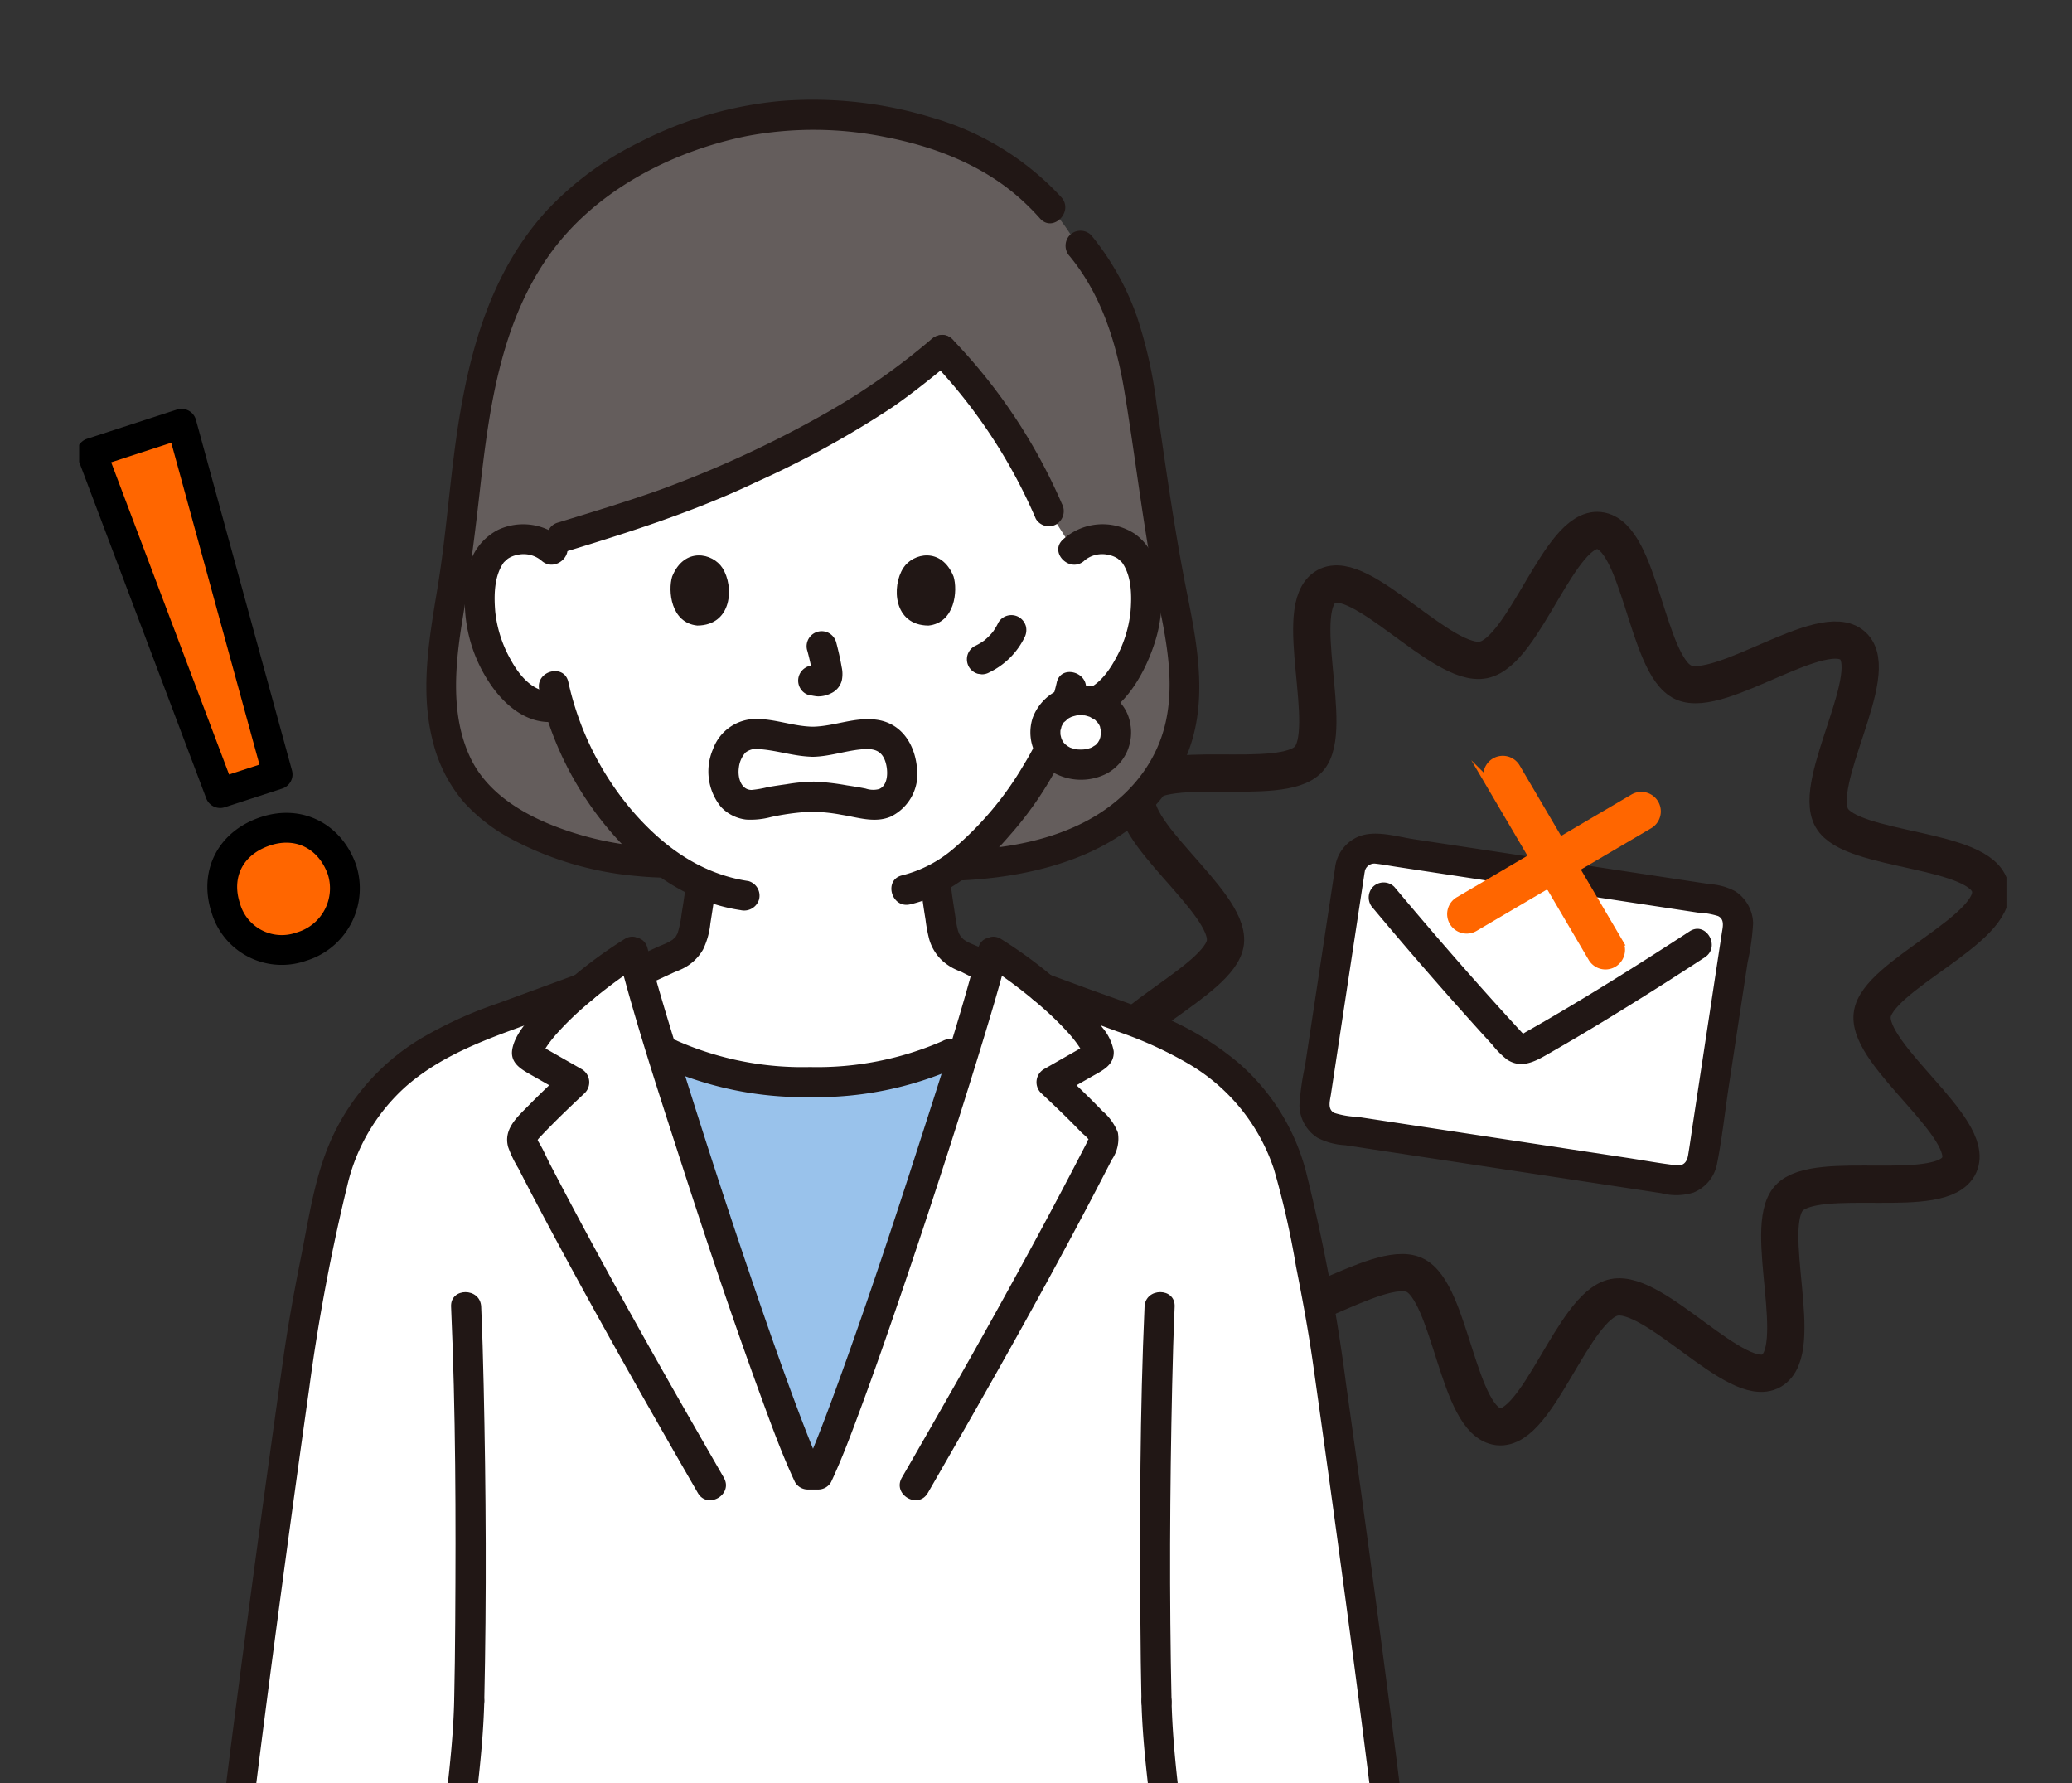 <svg xmlns="http://www.w3.org/2000/svg" xmlns:xlink="http://www.w3.org/1999/xlink" width="278" height="239.209" viewBox="0 0 278 239.209">
  <rect x="0" y="0" width="278" height="239.209" fill="#333333" stroke="none"/>
  <defs>
    <clipPath id="clip-path">
      <rect id="長方形_46" data-name="長方形 46" width="278" height="239.209" transform="translate(1246.352 3458.679)" fill="#fff" stroke="#707070" stroke-width="1"/>
    </clipPath>
    <clipPath id="clip-path-2">
      <rect id="長方形_45" data-name="長方形 45" width="258.582" height="299.025" fill="none"/>
    </clipPath>
  </defs>
  <g id="マスクグループ_10" data-name="マスクグループ 10" transform="translate(-1246.352 -3458.679)" clip-path="url(#clip-path)">
    <g id="グループ_81" data-name="グループ 81" transform="translate(1256.974 3472.05)">
      <g id="グループ_80" data-name="グループ 80" clip-path="url(#clip-path-2)">
        <path id="パス_321" data-name="パス 321" d="M282.45,116.68c1.127,5.5-15.258,11.729-15.853,17.024-.617,5.487,13.914,15.2,11.676,20.124-2.262,4.97-19.164.41-22.844,4.444-3.644,3.994,2.441,20.427-2.361,23.152-4.634,2.63-15.594-10.97-21.1-9.843s-10.228,17.942-15.523,17.348c-5.487-.617-6.357-18.118-11.278-20.357-4.971-2.261-18.716,8.58-22.751,4.9-3.995-3.643,5.544-18.291,2.819-23.093-2.629-4.634-20.144-3.913-21.271-9.416s15.258-11.728,15.853-17.024c.617-5.487-13.915-15.2-11.676-20.123,2.262-4.971,19.164-.41,22.844-4.445,3.644-3.994-2.441-20.427,2.361-23.152,4.634-2.63,15.594,10.971,21.1,9.843s10.228-17.942,15.523-17.348c5.487.616,6.357,18.118,11.278,20.357,4.971,2.262,18.716-8.58,22.751-4.9,3.994,3.644-5.544,18.291-2.819,23.094C263.808,111.9,281.323,111.179,282.45,116.68Z" transform="translate(-26.027 -10.908)" fill="none" stroke="#211715" stroke-miterlimit="10" stroke-width="5"/>
        <path id="パス_322" data-name="パス 322" d="M200.4,307.18c-.6-1.809-1.18-3.528-1.711-5.122-4.548.5-10.54,1.066-15.775,1.417-.088,1.067-.146,1.738-.146,1.738a237.106,237.106,0,0,0-.83,25.374,4.357,4.357,0,0,0,1.342,2.874,3.7,3.7,0,0,0,2.692.785c1.951-.068,4.824-2.384,6.061-5.576a87.655,87.655,0,0,0,4.959,11.2,12.274,12.274,0,0,0,2.694,3.862,4.507,4.507,0,0,0,4.393,1.036c2.209-.842,2.8-2.715,2.947-5.073.61-9.733-3.306-22.509-6.625-32.517" transform="translate(-28.875 -47.962)" fill="#fff"/>
        <path id="パス_323" data-name="パス 323" d="M28.882,307.18c-3.319,10.007-7.234,22.784-6.625,32.517.148,2.359.739,4.231,2.947,5.073a4.509,4.509,0,0,0,4.394-1.036,12.288,12.288,0,0,0,2.694-3.862,87.733,87.733,0,0,0,4.958-11.2c1.237,3.191,4.111,5.507,6.062,5.575A3.7,3.7,0,0,0,46,333.462a4.36,4.36,0,0,0,1.342-2.874,237.084,237.084,0,0,0-.831-25.374s-.057-.672-.146-1.739c-5.235-.352-11.228-.92-15.775-1.417-.531,1.593-1.111,3.312-1.711,5.121" transform="translate(-3.524 -47.962)" fill="#fff"/>
        <path id="パス_324" data-name="パス 324" d="M88.268,102.739c-10.651,0-23.7-4.361-27.895-12.146-3.66-6.8-2.8-14.815-1.469-22.492,3.351-18.409,1.507-39.168,16.247-53.279C80.63,9.577,92.973,2.433,106.842,2.433c8.531,0,17.615,1.745,25.019,6.153a30.709,30.709,0,0,1,10.35,9.915c6.031,6.428,8.207,13.869,9.424,22.214,1.353,9.274,2.607,18.571,4.508,27.753,1.724,8.324,2.615,16.539-2.872,23.813-6.555,8.69-18.32,10.9-28.871,10.9" transform="translate(-9.172 -0.386)" fill="#645d5c"/>
        <path id="パス_325" data-name="パス 325" d="M87.89,100.333a42.514,42.514,0,0,1-15.973-3.139c-4.4-1.816-8.613-4.595-10.671-8.988-2.7-5.763-1.987-12.6-.989-18.673.937-5.713,1.661-11.428,2.307-17.18,1.215-10.813,2.748-22.1,9.115-31.249C77.748,12.383,88.064,6.984,98.347,4.888a48.351,48.351,0,0,1,18.753.154c6.158,1.2,12.3,3.51,17.168,7.556a31.838,31.838,0,0,1,3.445,3.342c1.73,1.946,4.578-.918,2.855-2.855A37.832,37.832,0,0,0,123.227,2.408,54.452,54.452,0,0,0,102.971.177,51.745,51.745,0,0,0,84.022,5.684,42.965,42.965,0,0,0,71.5,14.906c-8.337,9.184-10.982,21.267-12.474,33.22-.723,5.791-1.2,11.615-2.154,17.377-1.126,6.837-2.394,13.87-.591,20.717a19.67,19.67,0,0,0,4.065,7.956,23.506,23.506,0,0,0,6.271,4.915,43.784,43.784,0,0,0,17.076,5.067q2.095.208,4.2.214c2.6.01,2.6-4.028,0-4.038" transform="translate(-8.793 0)" fill="#211715"/>
        <path id="パス_326" data-name="パス 326" d="M154.3,24.34c4.253,5.186,6.24,11.582,7.324,18.1,1.317,7.923,2.252,15.9,3.68,23.808,1.2,6.632,3.34,13.608,1.9,20.378-1.315,6.19-5.637,10.948-11.2,13.733-5.946,2.974-12.834,3.722-19.4,3.736-2.6.005-2.6,4.043,0,4.038,13.012-.026,28.12-3.695,33.467-17.048,2.766-6.909,1.389-14.4-.024-21.441-1.7-8.449-2.874-16.99-4.112-25.516a60.664,60.664,0,0,0-2.679-11.843,36.106,36.106,0,0,0-6.1-10.8,2.033,2.033,0,0,0-2.855,0,2.064,2.064,0,0,0,0,2.855" transform="translate(-21.382 -3.318)" fill="#211715"/>
        <path id="パス_327" data-name="パス 327" d="M139.679,126.384c-.35-.141-10.1-4.783-10.325-4.865-3.442-1.244-3.309-3.449-3.74-5.923-.277-1.58-.483-3.151-.606-4.74,8.266-4.383,14.8-15.631,15.977-18.839a35.369,35.369,0,0,0,1.6-4.341l.446.075a6.025,6.025,0,0,0,4.649-1.342c2.908-2.38,4.114-5.7,4.851-7.867,1.04-3.064,1.105-8.014-.444-10.7a5.076,5.076,0,0,0-4.559-2.533,5.469,5.469,0,0,0-3.954,1.447l-3.328-5.2a69.284,69.284,0,0,0-14.36-21.628c-8.1,6.757-12.5,9.6-27.128,16.55-7.974,3.788-16.664,6.345-23.866,8.549L73.6,66.755a5.471,5.471,0,0,0-3.955-1.447,5.077,5.077,0,0,0-4.559,2.533c-1.549,2.687-1.483,7.637-.443,10.7.736,2.169,1.942,5.487,4.851,7.867a5.917,5.917,0,0,0,5.03,1.261,41.6,41.6,0,0,0,7.892,14.89,31.016,31.016,0,0,0,10.8,8.737s.175.079.35.165c-.119,1.386-.313,2.7-.559,4.135-.448,2.474-.3,4.679-3.74,5.923-.224.082-11.1,5.17-11.771,5.394,0,0,3.605,21.944,31.459,21.944s30.729-22.473,30.729-22.473" transform="translate(-10.144 -6.339)" fill="#fff"/>
        <path id="パス_328" data-name="パス 328" d="M80.216,141.982c1.057-.369,2.08-.9,3.1-1.369q2.428-1.112,4.849-2.238c1.269-.588,2.535-1.179,3.806-1.762.131-.06.265-.116.395-.181.092-.045.294-.13-.146.06-.541.234,0,.008.14-.047.278-.111.557-.225.827-.354a6.388,6.388,0,0,0,2.856-2.629,10.468,10.468,0,0,0,.976-3.472c.278-1.8.588-3.589.751-5.406a2.034,2.034,0,0,0-2.019-2.019,2.062,2.062,0,0,0-2.019,2.019c-.125,1.4-.36,2.768-.579,4.15a13.691,13.691,0,0,1-.56,2.64c-.1.278.156-.279,0-.024-.058.094-.109.2-.165.292-.218.372.076,0-.162.213-.093.081-.177.176-.268.257.22-.2-.013.016-.065.051a6.955,6.955,0,0,1-.775.439c-.358.168-.8.331-1.194.511-2.7,1.24-5.392,2.5-8.093,3.743q-1.05.483-2.1.961l-.67.3c-.5.225.461-.168.047-.024a2.069,2.069,0,0,0-1.41,2.484,2.037,2.037,0,0,0,2.483,1.41" transform="translate(-12.331 -19.462)" fill="#211715"/>
        <path id="パス_329" data-name="パス 329" d="M134.182,124.346c.153,1.692.4,3.369.675,5.045a20.022,20.022,0,0,0,.5,2.667,6.284,6.284,0,0,0,1.724,2.842,7.151,7.151,0,0,0,1.546,1.076c.363.183.74.341,1.119.487.768.3-.444-.225-.157-.076,2.39,1.242,4.891,2.308,7.326,3.46,1.125.532,2.243,1.088,3.391,1.569a2.03,2.03,0,0,0,2.483-1.41,2.071,2.071,0,0,0-1.41-2.484c1.022.429-.067-.049-.308-.162l-1.565-.737q-2.117-1-4.233-2c-1.091-.516-2.181-1.036-3.276-1.546-.357-.166-.942-.4-1.131-.486a6.368,6.368,0,0,1-.66-.353c-.041-.025-.38-.258-.191-.117.162.122-.066-.057-.08-.072-.09-.089-.5-.564-.246-.212a5.032,5.032,0,0,1-.363-.607c-.108-.2.042.109.049.127-.054-.147-.105-.293-.15-.442-.06-.2-.109-.408-.151-.614-.1-.485-.168-.978-.242-1.468-.226-1.495-.474-2.975-.611-4.482a2.074,2.074,0,0,0-2.019-2.019,2.034,2.034,0,0,0-2.019,2.019" transform="translate(-21.305 -19.424)" fill="#211715"/>
        <path id="パス_330" data-name="パス 330" d="M74.641,69.741a7.957,7.957,0,0,0-8.685-1.279,7.68,7.68,0,0,0-4.007,5.352,19.8,19.8,0,0,0,2.882,15.195c1.972,2.975,5.109,5.679,8.924,5.174a2.086,2.086,0,0,0,2.019-2.019c0-.98-.93-2.164-2.019-2.019-2.911.385-4.884-2.023-6.145-4.355a16.6,16.6,0,0,1-2.022-6.323c-.183-2.14-.17-4.747,1.1-6.574.234-.338-.163.145.135-.151.077-.077.5-.446.407-.378a3.389,3.389,0,0,1,1.234-.526,3.723,3.723,0,0,1,3.326.757c1.93,1.731,4.794-1.115,2.855-2.855" transform="translate(-9.76 -10.752)" fill="#211715"/>
        <path id="パス_331" data-name="パス 331" d="M159.558,72.593a3.717,3.717,0,0,1,3.326-.757,3.368,3.368,0,0,1,1.233.526c-.124-.088.275.251.338.306s.135.14.2.214q-.185-.26.007.008c1.265,1.825,1.278,4.435,1.1,6.573a16.562,16.562,0,0,1-2.022,6.324c-1.263,2.33-3.232,4.74-6.145,4.355a2.029,2.029,0,0,0-2.019,2.019,2.071,2.071,0,0,0,2.019,2.019c6.228.824,10.058-6.029,11.564-11.064,1.321-4.415,1.338-11.272-2.9-14.175a7.913,7.913,0,0,0-9.547.8c-1.938,1.739.924,4.586,2.855,2.855" transform="translate(-24.702 -10.749)" fill="#211715"/>
        <path id="パス_332" data-name="パス 332" d="M151.723,92.725a42.807,42.807,0,0,1-2.39,7.243c.2-.5-.094.2-.213.448q-.257.536-.536,1.062c-.425.805-.879,1.595-1.353,2.372a43.766,43.766,0,0,1-9.348,11.119,16.981,16.981,0,0,1-6.893,3.581c-2.53.587-1.459,4.481,1.073,3.893,5.354-1.242,9.813-5.138,13.311-9.205a47.709,47.709,0,0,0,7.434-11.218c.182-.4.342-.814.514-1.221-.252.595.294-.67.319-.731q.2-.477.381-.958a34.931,34.931,0,0,0,1.594-5.311c.523-2.536-3.368-3.621-3.894-1.073" transform="translate(-20.57 -14.493)" fill="#211715"/>
        <path id="パス_333" data-name="パス 333" d="M73.377,93.651a44.171,44.171,0,0,0,9.578,19.022c4.546,5.279,10.4,9.475,17.419,10.517a2.085,2.085,0,0,0,2.483-1.411,2.034,2.034,0,0,0-1.41-2.483c-6.416-.953-11.481-4.651-15.637-9.478a39.928,39.928,0,0,1-8.539-17.241c-.575-2.533-4.469-1.461-3.894,1.073" transform="translate(-11.642 -14.47)" fill="#211715"/>
        <path id="パス_334" data-name="パス 334" d="M115.889,87.313a32.192,32.192,0,0,1,.758,3.469c-.024-.178-.048-.358-.072-.537a2.12,2.12,0,0,1,.013.479c.024-.178.048-.358.072-.537a1.168,1.168,0,0,1-.053.215q.1-.241.2-.482a.854.854,0,0,1-.076.139l.315-.409a.681.681,0,0,1-.114.112l.409-.315a2.251,2.251,0,0,1-.274.146l.482-.2a1.979,1.979,0,0,1-.464.135l.537-.072a1.834,1.834,0,0,1-.435,0l.537.072c-.163-.023-.325-.062-.489-.085a1.525,1.525,0,0,0-.805-.035,1.5,1.5,0,0,0-.75.239,2.019,2.019,0,0,0-.724,2.763,1.934,1.934,0,0,0,1.206.928c.395.053.777.153,1.179.171a3.807,3.807,0,0,0,1.764-.424,2.6,2.6,0,0,0,1.425-1.706,4.19,4.19,0,0,0-.017-1.811c-.189-1.118-.448-2.226-.734-3.322a2.083,2.083,0,0,0-.928-1.206,2.019,2.019,0,0,0-2.966,2.28" transform="translate(-18.211 -13.458)" fill="#211715"/>
        <path id="パス_335" data-name="パス 335" d="M94.541,75.506c-.58,1.883-.2,6.214,3.365,6.582,4.715-.029,4.966-5.264,3.378-7.727-1.3-2.016-5.12-2.854-6.743,1.144" transform="translate(-14.977 -11.54)" fill="#211715"/>
        <path id="パス_336" data-name="パス 336" d="M138.023,75.506c.58,1.883.2,6.214-3.365,6.583-4.714-.029-4.966-5.265-3.378-7.727,1.3-2.016,5.12-2.854,6.743,1.144" transform="translate(-20.706 -11.54)" fill="#211715"/>
        <path id="パス_337" data-name="パス 337" d="M126.167,38.119a90.744,90.744,0,0,1-13.726,9.661A147.873,147.873,0,0,1,89.87,58.265c-4.553,1.624-9.183,3.02-13.805,4.434-2.478.758-1.422,4.656,1.073,3.894,8.733-2.672,17.388-5.421,25.644-9.371a128.8,128.8,0,0,0,18.2-10.009c2.785-1.938,5.433-4.068,8.037-6.239a2.035,2.035,0,0,0,0-2.855,2.063,2.063,0,0,0-2.855,0" transform="translate(-11.854 -5.961)" fill="#211715"/>
        <path id="パス_338" data-name="パス 338" d="M135.782,40.969a71.373,71.373,0,0,1,14.043,21.219,2.032,2.032,0,0,0,2.763.724,2.071,2.071,0,0,0,.724-2.763,74.39,74.39,0,0,0-14.675-22.036c-1.817-1.864-4.67.992-2.855,2.855" transform="translate(-21.468 -5.956)" fill="#211715"/>
        <path id="パス_339" data-name="パス 339" d="M158.851,95.774a4.447,4.447,0,0,0-4.739,4.278c0,2.582,1.979,4.358,4.739,4.358,2.868,0,4.74-1.793,4.74-4.358a4.445,4.445,0,0,0-4.74-4.278" transform="translate(-24.471 -15.207)" fill="#fff"/>
        <path id="パス_340" data-name="パス 340" d="M158.466,93.374a6.75,6.75,0,0,0-6.447,4.386,6.28,6.28,0,0,0,2.377,7.091,7.579,7.579,0,0,0,7.61.352,6.287,6.287,0,0,0,3.095-6.718c-.533-3.151-3.611-5.075-6.635-5.111a2.019,2.019,0,1,0,0,4.038c.142,0,.284.013.426.015.413.008-.136,0-.125-.026a2.844,2.844,0,0,1,.652.139c.124.035.245.08.368.119.344.11-.121-.026-.131-.059a4.391,4.391,0,0,0,.644.359c.049.033.388.227.087.056-.282-.16.008.019.067.074a3.811,3.811,0,0,0,.4.427c-.293-.183-.2-.3-.075-.081.049.082.1.162.152.246s.081.179.133.256q.1.211-.088-.218c.029.072.055.145.079.218a2.764,2.764,0,0,0,.141.564c-.021-.03-.04-.526-.027-.187.005.119.015.237.016.358,0,.082,0,.167-.006.249-.011.226-.142.414.024-.053-.07.2-.08.426-.141.628a1.329,1.329,0,0,0-.092.27c.013-.338.174-.351.047-.121-.09.162-.182.32-.278.479-.132.218-.209.084.083-.1a1.183,1.183,0,0,0-.146.166c-.076.081-.155.158-.237.233-.214.193-.246.069.061-.035a3.842,3.842,0,0,0-.485.3,2.067,2.067,0,0,0-.315.153c.037-.03.464-.163.148-.072-.2.058-.393.125-.6.171a1.5,1.5,0,0,0-.38.071l.275-.039c-.089.009-.179.017-.269.023a6.276,6.276,0,0,1-.689.007c-.089,0-.178-.013-.268-.017-.466-.019.467.1.018,0-.206-.042-.411-.086-.612-.148-.078-.024-.155-.054-.233-.077q-.3-.116.146.068c-.072-.033-.144-.066-.215-.1-.174-.089-.336-.2-.5-.3s-.043-.152.133.109a1.89,1.89,0,0,0-.255-.227c-.055-.052-.108-.107-.159-.162s-.267-.342-.061-.056-.009-.023-.041-.071c-.061-.1-.119-.193-.173-.294-.119-.221-.044-.352.009.066a1.5,1.5,0,0,0-.08-.219c-.064-.189-.1-.382-.149-.575-.1-.423.018.493.008.049,0-.084-.011-.168-.013-.252,0-.122,0-.244.005-.366,0-.059.008-.117.014-.176q.025-.241-.033.246a4.106,4.106,0,0,0,.178-.67c.1-.312-.043.135-.072.162a2.126,2.126,0,0,0,.215-.407c.04-.066.086-.129.125-.2.194-.321-.33.338.006,0,.1-.1.429-.331.464-.453l-.221.167c.064-.049.13-.1.2-.14.1-.068.205-.132.312-.192.087-.05.194-.086.276-.143.138-.065.074-.039-.193.077q.119-.048.24-.088a6.7,6.7,0,0,1,.767-.2c.313-.066-.126.012-.129.017.023-.05.5-.027.567-.028a2.019,2.019,0,1,0,0-4.038" transform="translate(-24.086 -14.826)" fill="#211715"/>
        <path id="パス_341" data-name="パス 341" d="M153.985,304.591a118.448,118.448,0,0,1-22.056-.761c-6.019-.952-11.34-3.134-13.968-5.119a20.577,20.577,0,0,1-7.635-10.9,106.439,106.439,0,0,1-2.234-11.225,106.888,106.888,0,0,1-2.234,11.225,20.587,20.587,0,0,1-7.635,10.9c-2.628,1.985-7.949,4.167-13.968,5.119a118.387,118.387,0,0,1-22.056.76,141.851,141.851,0,0,0-1.335,26.238h94.454a141.767,141.767,0,0,0-1.334-26.237" transform="translate(-9.651 -43.917)" fill="#b3b3b3"/>
        <path id="パス_342" data-name="パス 342" d="M106.48,192.769c-4.406-12.406-9.811-28.87-13.586-41.172l1.117.444a41.93,41.93,0,0,0,18.806,3.769,41.925,41.925,0,0,0,18.806-3.769l1.973-.773c-5.891,19.266-15.88,49.053-19.7,57.191h-1.36c-1.378-2.927-3.555-8.657-6.053-15.69" transform="translate(-14.75 -24.019)" fill="#99c2eb"/>
        <path id="パス_343" data-name="パス 343" d="M62.506,333.144c-.36-13.337.3-26.826,4.689-39.539.85-2.461-3.049-3.519-3.893-1.073-4.5,13.023-5.2,26.948-4.834,40.612.07,2.593,4.108,2.6,4.038,0" transform="translate(-9.27 -46.229)" fill="#211715"/>
        <path id="パス_344" data-name="パス 344" d="M165.167,293.605c4.383,12.714,5.041,26.2,4.681,39.539-.07,2.6,3.968,2.6,4.038,0,.369-13.664-.335-27.588-4.824-40.612-.842-2.442-4.744-1.393-3.894,1.073" transform="translate(-26.207 -46.229)" fill="#211715"/>
        <path id="パス_345" data-name="パス 345" d="M126.411,136.012l-.236-.151c-3.588,13.957-18.556,59.746-23.442,70.151h-1.36c-4.9-10.4-19.893-56.195-23.487-70.149a69.285,69.285,0,0,0-6.682,4.886C66.61,142.44,61.549,144.3,58,145.587a41.015,41.015,0,0,0-10.564,5.755,26.252,26.252,0,0,0-9.167,13.031c-1.171,3.438-3.953,17.716-4.8,22.752-2.707,19-8.209,58.663-10.854,83.593-.289,3.928,4.5,4.546,6.12,4.734,5.691.655,14.845,1.536,21.443,1.852l.942.045c-.163,1.063-.317,2.032-.458,2.885a1.544,1.544,0,0,0,1.37,1.687,119.322,119.322,0,0,0,26.161-.436c6.018-.953,11.34-3.134,13.967-5.119a20.576,20.576,0,0,0,7.635-10.9,106.575,106.575,0,0,0,2.235-11.224,106.412,106.412,0,0,0,2.234,11.224,20.576,20.576,0,0,0,7.635,10.9c2.627,1.985,7.949,4.166,13.967,5.119a119.323,119.323,0,0,0,26.161.436,1.546,1.546,0,0,0,1.37-1.687c-.141-.855-.3-1.824-.462-2.888,6.643-.27,16.419-1.205,22.387-1.893,1.624-.188,6.409-.806,6.12-4.734-2.645-24.93-8.147-64.593-10.854-83.593-.844-5.036-3.626-19.314-4.8-22.752a26.245,26.245,0,0,0-9.166-13.031,41.015,41.015,0,0,0-10.564-5.755c-3.551-1.284-8.612-3.147-13.2-4.837a70.353,70.353,0,0,0-6.45-4.738" transform="translate(-3.589 -21.573)" fill="#fff"/>
        <path id="パス_346" data-name="パス 346" d="M134.272,135.04c-2.34,9.034-5.25,17.937-8.111,26.816-3.442,10.683-6.986,21.343-10.829,31.89-.8,2.195-1.614,4.384-2.468,6.558q-.522,1.33-1.071,2.649c-.113.271.158-.363-.077.18l-.219.5q-.221.5-.453,1l1.744-1h-1.36l1.743,1c-.278-.594-.54-1.195-.8-1.8-.131-.3.156.381-.057-.137l-.217-.525q-.245-.6-.483-1.2c-.75-1.883-1.466-3.778-2.169-5.678-1.794-4.855-3.5-9.742-5.176-14.639q-5.542-16.206-10.588-32.579c-1.327-4.327-2.646-8.663-3.783-13.044-.653-2.514-4.548-1.448-3.894,1.073,2.355,9.076,5.286,18.02,8.167,26.94,3.469,10.742,7.038,21.46,10.917,32.062,1.422,3.885,2.837,7.807,4.594,11.556a1.99,1.99,0,0,0,1.744,1h1.36a1.988,1.988,0,0,0,1.743-1c1.509-3.224,2.748-6.583,3.984-9.919,1.8-4.858,3.506-9.751,5.182-14.653q5.582-16.333,10.659-32.835c1.335-4.363,2.665-8.734,3.81-13.152.652-2.517-3.242-3.591-3.894-1.073" transform="translate(-13.645 -21.215)" fill="#211715"/>
        <path id="パス_347" data-name="パス 347" d="M152.76,143.237q5.258,1.936,10.52,3.863a51.958,51.958,0,0,1,9.675,4.405,25.771,25.771,0,0,1,11.372,14.1,114.678,114.678,0,0,1,2.956,13.029c.871,4.376,1.676,8.75,2.3,13.168q2.381,16.821,4.632,33.662c1.677,12.585,3.3,25.179,4.752,37.793.309,2.684.8,5.429.893,8.129a1.478,1.478,0,0,1-.819,1.6,6.421,6.421,0,0,1-.621.337c.255-.119-.266.1-.359.133a11.059,11.059,0,0,1-1.47.38c-.192.037-.384.066-.576.1-.395.07.366-.037-.088.013-.65.072-1.3.149-1.951.22q-2.338.256-4.679.485c-3.384.333-6.771.632-10.163.873q-2.41.173-4.824.294c-2.586.126-2.6,4.164,0,4.038,6.805-.331,13.6-.974,20.372-1.73,2.16-.241,4.406-.453,6.312-1.6a5.926,5.926,0,0,0,2.585-3.035,8.852,8.852,0,0,0,.114-4.093c-1.38-12.723-3-25.422-4.668-38.11q-2.421-18.419-5.018-36.816a251.158,251.158,0,0,0-5.33-28.342,28.929,28.929,0,0,0-9.182-14.868,40.107,40.107,0,0,0-9.91-6.055c-3.323-1.438-6.789-2.571-10.186-3.818l-5.566-2.048a2.037,2.037,0,0,0-2.483,1.411,2.061,2.061,0,0,0,1.41,2.483" transform="translate(-24.02 -22.111)" fill="#211715"/>
        <path id="パス_348" data-name="パス 348" d="M49.8,275.823c-6.617-.322-13.226-.944-19.81-1.667-.582-.064-1.163-.133-1.746-.2-.422-.046.007.005-.073-.008-.246-.041-.492-.078-.738-.127a11.155,11.155,0,0,1-1.289-.332,3.332,3.332,0,0,1-1.075-.5,1.491,1.491,0,0,1-.819-1.6c.053-1.341.282-2.7.43-4.03,1.376-12.419,2.961-24.815,4.594-37.2q2.305-17.5,4.776-34.969A262.29,262.29,0,0,1,39.2,167.732a25.592,25.592,0,0,1,7.914-13.3c5.406-4.7,12.262-6.79,18.857-9.214q2.694-.989,5.387-1.982a2.073,2.073,0,0,0,1.411-2.483,2.036,2.036,0,0,0-2.484-1.41q-5.416,1.994-10.837,3.978a55.653,55.653,0,0,0-10.323,4.7,30.228,30.228,0,0,0-12.95,15.711c-1.555,4.29-2.263,8.97-3.155,13.429-.909,4.546-1.747,9.09-2.4,13.68q-2.506,17.7-4.867,35.429c-1.726,12.983-3.4,25.975-4.873,38.99q-.242,2.138-.474,4.276a8.3,8.3,0,0,0,.167,4.056c.945,2.417,3.367,3.642,5.788,4.126,2.6.522,5.319.667,7.958.929,3.492.347,6.989.659,10.489.91,1.663.119,3.328.225,4.993.305,2.6.126,2.591-3.912,0-4.038" transform="translate(-3.214 -22.111)" fill="#211715"/>
        <path id="パス_349" data-name="パス 349" d="M59.319,192.116c.626,14.111.65,28.265.556,42.387-.024,3.526-.064,7.052-.142,10.577-.057,2.6,3.981,2.6,4.038,0,.312-14.116.233-28.254-.08-42.369-.078-3.533-.177-7.065-.334-10.6-.114-2.588-4.153-2.6-4.038,0" transform="translate(-9.419 -30.196)" fill="#211715"/>
        <path id="パス_350" data-name="パス 350" d="M105.005,272.322a72.635,72.635,0,0,1-2.427,11.831,18.882,18.882,0,0,1-6.6,9.155c-3.114,2.334-7.148,3.553-10.895,4.377a66.947,66.947,0,0,1-11.9,1.258c-4.224.157-8.462.133-12.681-.128-.9-.056-1.8-.124-2.7-.208.044,0-.563-.068-.569-.056.031-.067.253.123.276.209.046.171-.04.712.076.3a4.618,4.618,0,0,0,.083-.515q.3-1.881.584-3.765,1.523-10.15,2.754-20.342c.785-6.413,1.692-12.9,1.856-19.363.066-2.6-3.972-2.6-4.038,0-.152,6-.971,12.016-1.687,17.97q-1.258,10.458-2.812,20.88c-.2,1.327-.409,2.652-.62,3.977a4.1,4.1,0,0,0,.4,3,3.964,3.964,0,0,0,3.269,1.7,112.685,112.685,0,0,0,13.108.451c8.727-.15,18-.808,25.782-5.147a22.107,22.107,0,0,0,9.284-10.307c1.939-4.449,2.619-9.443,3.351-14.2a2.084,2.084,0,0,0-1.411-2.483,2.033,2.033,0,0,0-2.483,1.41" transform="translate(-8.511 -40.193)" fill="#211715"/>
        <path id="パス_351" data-name="パス 351" d="M169.813,192.116c-.626,14.111-.65,28.265-.556,42.387.024,3.526.064,7.052.142,10.577.057,2.594,4.1,2.6,4.038,0-.312-14.116-.233-28.254.08-42.369.078-3.533.178-7.065.334-10.6.115-2.6-3.923-2.593-4.038,0" transform="translate(-26.869 -30.196)" fill="#211715"/>
        <path id="パス_352" data-name="パス 352" d="M114.7,273.4c.642,4.177,1.217,8.585,2.687,12.572a23.317,23.317,0,0,0,7.835,10.551c3.328,2.554,7.621,3.987,11.658,4.934a69.369,69.369,0,0,0,12.866,1.5,127.956,127.956,0,0,0,13.5-.112c2.127-.135,4.941.091,6.243-1.943.943-1.474.346-3.309.1-4.91-1.044-6.7-1.948-13.421-2.784-20.148-.856-6.874-1.853-13.831-2.029-20.765-.066-2.594-4.1-2.6-4.038,0,.141,5.587.882,11.183,1.539,16.727q1.239,10.483,2.768,20.931.3,2.068.622,4.132.13.84.265,1.681c.018.114.034.231.056.346.052.271-.075.385.045.153.29-.563.543-.511-.236-.438a114.408,114.408,0,0,1-12.339.414c-8.031-.117-16.631-.565-23.847-4.47a18.384,18.384,0,0,1-8.049-8.933,28.872,28.872,0,0,1-1.5-5.248c-.57-2.666-1.049-5.353-1.462-8.048a2.033,2.033,0,0,0-2.484-1.41,2.07,2.07,0,0,0-1.41,2.483" transform="translate(-18.207 -40.193)" fill="#211715"/>
        <path id="パス_353" data-name="パス 353" d="M92.825,153.555A46.825,46.825,0,0,0,112.65,157.6a46.483,46.483,0,0,0,19.826-4.045,2.036,2.036,0,0,0,.724-2.763,2.067,2.067,0,0,0-2.763-.724,42.071,42.071,0,0,1-17.788,3.494,41.776,41.776,0,0,1-17.787-3.494,2.079,2.079,0,0,0-2.763.724,2.036,2.036,0,0,0,.724,2.763" transform="translate(-14.583 -23.79)" fill="#211715"/>
        <path id="パス_354" data-name="パス 354" d="M97.343,206.068c-8-13.871-15.912-27.806-23.3-42.015-.521-1-.972-2.1-1.576-3.051,0,0-.22-.533-.2-.252.019.216.054,0,.21-.176.4-.44.816-.868,1.231-1.294,1.616-1.661,3.3-3.256,4.987-4.843a2.037,2.037,0,0,0-.408-3.171l-3.1-1.77-1.459-.832-.73-.417-.364-.209q-.386-.25.029.1c.092.339.183.68.276,1.019-.017.374.19-.234.3-.418.168-.281.348-.554.536-.822a17.088,17.088,0,0,1,1.3-1.6,41.059,41.059,0,0,1,3.591-3.494,63.494,63.494,0,0,1,7.373-5.527c2.178-1.4.156-4.9-2.038-3.487a60.63,60.63,0,0,0-11.189,9.012c-1.444,1.52-3.473,3.594-3.859,5.739-.349,1.95,1.322,2.775,2.74,3.585l4.56,2.6q-.2-1.585-.409-3.171c-1.593,1.5-3.178,3-4.708,4.558s-3.4,3.16-2.741,5.567a15.517,15.517,0,0,0,1.368,2.854q.748,1.451,1.5,2.9,1.445,2.76,2.916,5.509c4.063,7.6,8.253,15.126,12.5,22.619q3.558,6.276,7.168,12.521c1.3,2.251,4.789.22,3.487-2.038" transform="translate(-10.839 -21.195)" fill="#211715"/>
        <path id="パス_355" data-name="パス 355" d="M134.645,208.106c8.511-14.752,16.925-29.575,24.7-44.73a4.928,4.928,0,0,0,.8-3.614,7.284,7.284,0,0,0-2.088-2.909c-1.741-1.816-3.567-3.55-5.4-5.272l-.409,3.171,4.378-2.5c1.4-.8,3.071-1.52,2.959-3.42a6.685,6.685,0,0,0-1.522-3.16,28.017,28.017,0,0,0-2.372-2.848,60.591,60.591,0,0,0-11.19-9.011c-2.191-1.411-4.219,2.083-2.038,3.486a63.41,63.41,0,0,1,7.373,5.528,41.392,41.392,0,0,1,3.5,3.387,17.9,17.9,0,0,1,1.319,1.6c.192.268.375.543.548.824.081.132.151.276.237.4.1.144.142.486.126.115l.275-1.02c.169-.325.215-.184-.153,0-.248.126-.488.278-.729.416l-1.642.937-3.1,1.77a2.037,2.037,0,0,0-.409,3.171c1.5,1.4,2.985,2.816,4.429,4.273.326.331.651.662.972,1,.253.263.988.8,1.085,1.154-.114-.411-.23.093-.341.307q-.347.678-.7,1.354-2.721,5.269-5.538,10.487-5.758,10.686-11.778,21.227-3.367,5.928-6.778,11.831c-1.3,2.255,2.187,4.291,3.487,2.038" transform="translate(-20.781 -21.196)" fill="#211715"/>
        <path id="パス_356" data-name="パス 356" d="M27.734,303.045c-3.052,9.109-6.164,18.31-7.444,27.869a49.148,49.148,0,0,0-.5,6.932c.018,2.054.09,4.3,1.154,6.125a6,6,0,0,0,5.981,2.894c2.658-.381,4.6-2.318,5.914-4.543A82.494,82.494,0,0,0,39.327,327.7a2.038,2.038,0,0,0-1.41-2.483,2.06,2.06,0,0,0-2.484,1.41,93.418,93.418,0,0,1-4.715,11.07c-.85,1.689-1.74,4.078-3.576,4.939a2.044,2.044,0,0,1-2.9-1.124,14.127,14.127,0,0,1-.387-5.2,48.785,48.785,0,0,1,.559-5.918,104.791,104.791,0,0,1,2.943-12.854c1.294-4.515,2.782-8.97,4.274-13.422.827-2.47-3.071-3.529-3.894-1.073" transform="translate(-3.143 -47.898)" fill="#211715"/>
        <path id="パス_357" data-name="パス 357" d="M46.979,305.429c.545,6.432.863,12.9.912,19.351.012,1.574,0,3.148-.038,4.721-.027,1-.023,2.432-.977,2.827a1.789,1.789,0,0,1-1.348.049,4.71,4.71,0,0,1-1.29-.7,8.773,8.773,0,0,1-2.675-3.6,2.031,2.031,0,0,0-2.762-.724,2.07,2.07,0,0,0-.724,2.763,11.108,11.108,0,0,0,6.058,6.042,5.709,5.709,0,0,0,7.3-3.4,12.007,12.007,0,0,0,.475-4.165c.028-1.494.028-2.989.011-4.483-.034-3.116-.14-6.231-.292-9.343s-.35-6.235-.613-9.346A2.071,2.071,0,0,0,49,303.41a2.034,2.034,0,0,0-2.019,2.019" transform="translate(-6.008 -48.177)" fill="#211715"/>
        <path id="パス_358" data-name="パス 358" d="M198.712,304.118c2.705,8.075,5.443,16.2,6.939,24.6a38.962,38.962,0,0,1,.75,11.51c-.161,1.256-.626,2.635-2.1,2.677-1.893.053-3.058-2.1-3.812-3.518a92.392,92.392,0,0,1-5.58-12.76,2.069,2.069,0,0,0-2.483-1.41,2.037,2.037,0,0,0-1.41,2.483,104.1,104.1,0,0,0,5.674,13.122c1.109,2.157,2.477,4.377,4.761,5.438a6.115,6.115,0,0,0,6.956-1.032c1.588-1.563,1.979-3.758,2.1-5.893a41.216,41.216,0,0,0-.219-6.524,91.6,91.6,0,0,0-2.929-14.665c-1.4-5.092-3.07-10.1-4.746-15.107-.822-2.451-4.723-1.4-3.894,1.073" transform="translate(-30.316 -47.898)" fill="#211715"/>
        <path id="パス_359" data-name="パス 359" d="M180.367,305.429q-.741,8.737-.889,17.517c-.024,1.471-.035,2.943-.022,4.416a25.536,25.536,0,0,0,.2,4.4,5.736,5.736,0,0,0,6.863,4.6c3.06-.573,5.608-3.534,6.789-6.247a2.084,2.084,0,0,0-.724-2.763,2.033,2.033,0,0,0-2.762.724,8.808,8.808,0,0,1-2.657,3.587,4.731,4.731,0,0,1-1.308.708,1.8,1.8,0,0,1-1.344-.051c-.91-.372-.949-1.7-.977-2.676-.045-1.623-.054-3.246-.042-4.869.049-6.455.367-12.919.912-19.351a2.035,2.035,0,0,0-2.019-2.019,2.06,2.06,0,0,0-2.019,2.019" transform="translate(-28.494 -48.177)" fill="#211715"/>
        <path id="パス_360" data-name="パス 360" d="M114.38,99.8c-2.566-.034-5.009-1.037-7.565-1.036a6.119,6.119,0,0,0-5.834,4.049,7.533,7.533,0,0,0,1.073,7.754,5.49,5.49,0,0,0,3.366,1.692,10.6,10.6,0,0,0,3.352-.342,32.483,32.483,0,0,1,5.231-.707,22.619,22.619,0,0,1,4.22.409c2.181.34,4.436,1.15,6.579.256a6.365,6.365,0,0,0,3.528-6.719c-.335-3.073-2.089-5.8-5.321-6.279-2.953-.435-5.714.87-8.629.924-2.6.049-2.6,4.087,0,4.038,2.157-.04,4.2-.754,6.331-.983,1.605-.172,2.816-.033,3.372,1.559.41,1.174.469,3.234-.829,3.754a3.122,3.122,0,0,1-1.793-.069c-.844-.168-1.694-.305-2.545-.433a32.863,32.863,0,0,0-4.386-.5,24.471,24.471,0,0,0-3.679.35c-.83.115-1.66.241-2.486.384a14.619,14.619,0,0,1-2.189.384c-1.376.019-1.926-1.584-1.726-2.986a3.627,3.627,0,0,1,.89-2.032,2.442,2.442,0,0,1,1.977-.448c2.333.178,4.653.984,7.063,1.016,2.6.034,2.6-4,0-4.038" transform="translate(-15.939 -15.683)" fill="#211715"/>
        <path id="パス_361" data-name="パス 361" d="M144.632,89.862a10.139,10.139,0,0,0,4.671-4.63,2.164,2.164,0,0,0,.2-1.556,2.059,2.059,0,0,0-.928-1.206,2.034,2.034,0,0,0-1.555-.2,1.985,1.985,0,0,0-1.207.928,8.34,8.34,0,0,1-.9,1.465l.316-.409a8.586,8.586,0,0,1-1.523,1.518l.409-.315a8.338,8.338,0,0,1-1.524.922,2.04,2.04,0,0,0-.928,1.207,2.066,2.066,0,0,0,.2,1.555,2.038,2.038,0,0,0,1.207.928c.178.025.357.048.537.072a2.007,2.007,0,0,0,1.019-.276" transform="translate(-22.484 -13.05)" fill="#211715"/>
        <path id="パス_362" data-name="パス 362" d="M30.088,121.838a7.829,7.829,0,0,1-10.112-5.232c-1.445-4.445.558-8.7,5.4-10.275,4.544-1.477,8.666.787,10.211,5.2a8.16,8.16,0,0,1-5.4,10.275ZM19.236,101.227,2,55.6l12.052-3.918L26.941,98.722Z" transform="translate(-0.318 -8.207)" fill="#f60"/>
        <path id="パス_363" data-name="パス 363" d="M30.088,121.838a7.829,7.829,0,0,1-10.112-5.232c-1.445-4.445.558-8.7,5.4-10.275,4.544-1.477,8.666.787,10.211,5.2a8.16,8.16,0,0,1-5.4,10.275ZM19.236,101.227,2,55.6l12.052-3.918L26.941,98.722Z" transform="translate(-0.318 -8.207)" fill="none" stroke="#000" stroke-linecap="round" stroke-linejoin="round" stroke-width="4"/>
        <path id="パス_364" data-name="パス 364" d="M201.651,122c-1.442,9.5-3.311,21.814-4.764,31.389a3.2,3.2,0,0,0,2.686,3.647c11.008,1.671,34.447,5.232,45.958,6.977a3.2,3.2,0,0,0,3.646-2.686c1.449-9.573,3.319-21.883,4.764-31.387a3.2,3.2,0,0,0-2.684-3.647L205.3,119.312A3.2,3.2,0,0,0,201.651,122" transform="translate(-31.257 -18.939)" fill="#fff"/>
        <path id="パス_365" data-name="パス 365" d="M199.473,121.207l-3.278,21.6-.83,5.468a33.746,33.746,0,0,0-.739,5.27,5.282,5.282,0,0,0,2.4,4.289,9.074,9.074,0,0,0,3.747,1.009l34.788,5.282,7.6,1.153a7.832,7.832,0,0,0,4.343-.082,5.208,5.208,0,0,0,3.14-3.793c.694-3.467,1.066-7.033,1.6-10.529q.843-5.558,1.688-11.116l.828-5.447a32.275,32.275,0,0,0,.737-5.245,5.272,5.272,0,0,0-2.4-4.289,8.318,8.318,0,0,0-3.4-.956l-14.677-2.228-17.39-2.64L210,117.8c-2.382-.362-5.354-1.324-7.628-.278a5.193,5.193,0,0,0-2.9,3.69,2.071,2.071,0,0,0,1.41,2.483,2.038,2.038,0,0,0,2.484-1.41,1.314,1.314,0,0,1,1.5-1.207c.956.106,1.908.289,2.858.433l6.7,1.018,15.96,2.423,14.805,2.248,2.875.437a10.666,10.666,0,0,1,2.726.466c.93.438.627,1.5.506,2.3q-.361,2.372-.721,4.743-1.547,10.172-3.088,20.344c-.237,1.562-.45,3.129-.71,4.687-.167,1.006-.694,1.465-1.58,1.361-2.23-.258-4.454-.675-6.673-1.012l-32.792-4.98-3.333-.506a11.761,11.761,0,0,1-3.07-.518c-.98-.472-.609-1.632-.481-2.472q.362-2.39.725-4.779l3.086-20.337q.353-2.323.706-4.647a2.084,2.084,0,0,0-1.411-2.483,2.034,2.034,0,0,0-2.483,1.41" transform="translate(-30.904 -18.585)" fill="#211715"/>
        <path id="パス_366" data-name="パス 366" d="M206.25,128.274q6.984,8.358,14.289,16.445.868.959,1.742,1.913a11.476,11.476,0,0,0,1.968,1.969c1.784,1.168,3.493.383,5.145-.559q5.02-2.861,9.935-5.9,5.774-3.553,11.446-7.268c2.169-1.413.148-4.911-2.038-3.487-6.175,4.024-12.413,7.955-18.78,11.67q-1.038.606-2.082,1.2-.6.346-1.21.688a3.023,3.023,0,0,1-.517.292c.06-.018.191-.022.165-.067l.083.031q.28.127-.16-.23c-.112-.138-.245-.264-.365-.4q-.368-.4-.736-.8-.874-.954-1.742-1.913-3.473-3.836-6.865-7.741-3.755-4.315-7.424-8.7a2.035,2.035,0,0,0-2.855,0,2.063,2.063,0,0,0,0,2.855" transform="translate(-32.658 -19.822)" fill="#211715"/>
        <path id="パス_367" data-name="パス 367" d="M241.582,131.29a2.119,2.119,0,0,1-3.893.537l-5.8-9.865-9.865,5.8a2.119,2.119,0,1,1-2.146-3.653l9.864-5.8-5.8-9.865a2.126,2.126,0,0,1,.739-2.923,2.127,2.127,0,0,1,2.914.776l5.8,9.865,9.865-5.8a2.119,2.119,0,1,1,2.147,3.654l-9.864,5.8,5.8,9.865a2.051,2.051,0,0,1,.24,1.61" transform="translate(-34.744 -16.709)" fill="#f60"/>
        <path id="パス_368" data-name="パス 368" d="M241.582,131.29a2.119,2.119,0,0,1-3.893.537l-5.8-9.865-9.865,5.8a2.119,2.119,0,1,1-2.146-3.653l9.864-5.8-5.8-9.865a2.126,2.126,0,0,1,.739-2.923,2.127,2.127,0,0,1,2.914.776l5.8,9.865,9.865-5.8a2.119,2.119,0,1,1,2.147,3.654l-9.864,5.8,5.8,9.865A2.051,2.051,0,0,1,241.582,131.29Z" transform="translate(-34.744 -16.709)" fill="none" stroke="#f60" stroke-miterlimit="10" stroke-width="1"/>
      </g>
    </g>
  </g>
</svg>
